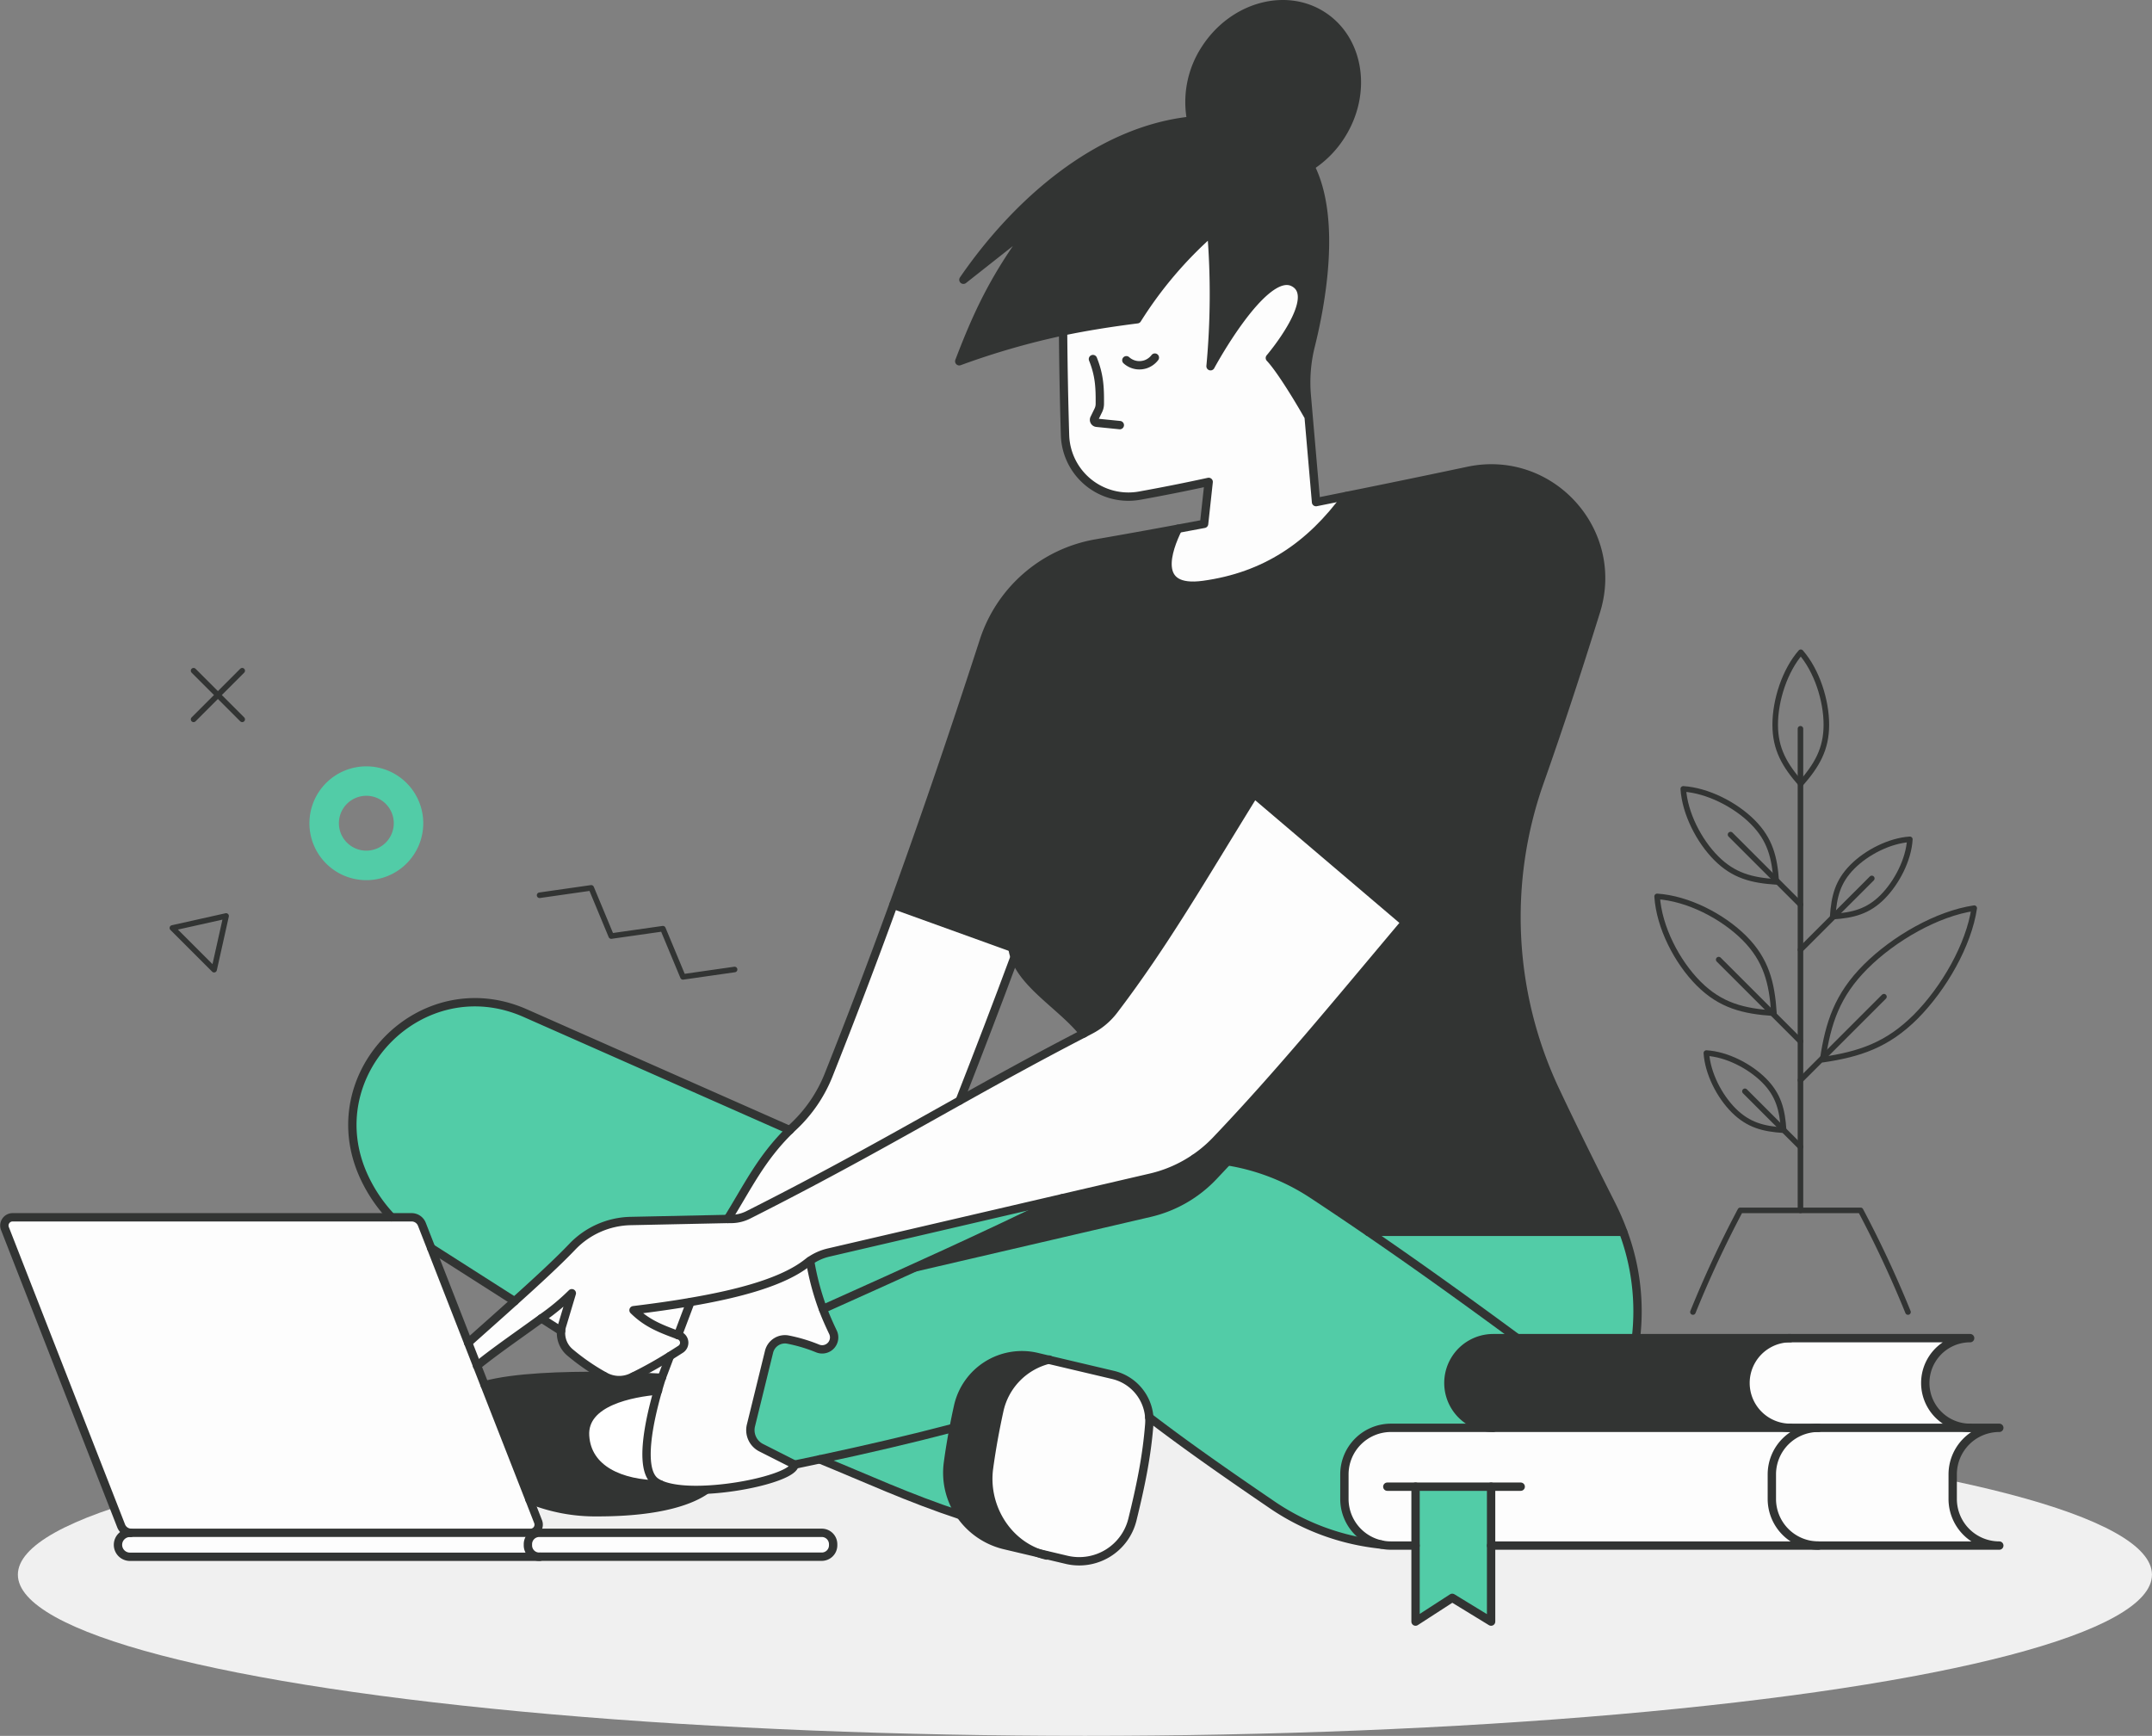 <svg xmlns="http://www.w3.org/2000/svg" viewBox="0 0 673.02 542.95"><rect x="0" y="0" width="673.02" height="542.95" fill="#808080" stroke="none"/><defs><style>.cls-1{fill:#f0f0f0;}.cls-2{fill:#fdfdfd;}.cls-3{fill:#323433;}.cls-4{fill:#52cca7;}.cls-5{fill:#fff;}.cls-6,.cls-7{fill:none;stroke:#323433;stroke-linecap:round;stroke-linejoin:round;}.cls-6{stroke-width:2.61px;}.cls-7{stroke-width:1.74px;}</style></defs><title>Asset 25</title><g id="Layer_2" data-name="Layer 2"><g id="graphic"><ellipse class="cls-1" cx="339.3" cy="492.53" rx="333.71" ry="50.42"/><path class="cls-2" d="M616.14,446.6h9.12a14.57,14.57,0,0,0-14.57,14.57v7.68a14.57,14.57,0,0,0,14.57,14.58H568.71a14.58,14.58,0,0,1-14.58-14.58v-7.68a14.57,14.57,0,0,1,14.58-14.57Z"/><path class="cls-2" d="M559.92,418.55h56.22a14,14,0,0,0,0,28.05H559.92a14,14,0,0,1,0-28.05Z"/><path class="cls-2" d="M442.7,465v18.42H435a14,14,0,0,1-2.91-.3h0a14.59,14.59,0,0,1-11.64-14.28v-7.68A14.57,14.57,0,0,1,435,446.6H568.71a14.57,14.57,0,0,0-14.58,14.57v7.68a14.58,14.58,0,0,0,14.58,14.58H466.33V465Z"/><path class="cls-3" d="M559.92,446.6H467a14,14,0,1,1,0-28.05h92.9a14,14,0,0,0,0,28.05Z"/><path class="cls-4" d="M507.63,385.3a71.1,71.1,0,0,1,4,33.25H474.5c-14.94-11-30.09-21.94-46.59-33.25Z"/><path class="cls-3" d="M316.63,296.44,279.4,283c9.33-25.67,18.63-52.82,28.28-82.58a45,45,0,0,1,35-30.42q12.53-2.17,25.71-4.62c-3.22,6.5-8,19.75,7.94,17.57,19.27-2.63,33.45-12.21,44.75-27.78h0q18.5-3.72,38.06-7.86c25.71-5.43,47.8,18.8,40,43.89-5.86,18.83-11.61,36.35-17.6,53.31a127.07,127.07,0,0,0,4.77,96.39c5.25,11.16,11.16,23.11,17.55,35.77a81.49,81.49,0,0,1,3.76,8.63H427.91c-5.63-3.85-11.41-7.75-17.4-11.7a67.86,67.86,0,0,0-36.89-11.23h0a41.1,41.1,0,0,0,6.66-5.64c20-21,36.63-41.35,59.2-68.18l-47.23-40.18c-16.55,26.76-28.27,47.14-43.92,67.68a22,22,0,0,1-7.51,6.24l-1.89,1h0c-6.43-8.19-18.46-14.87-21.62-23.95a13.71,13.71,0,0,1-.68-2.86Z"/><path class="cls-4" d="M467,446.6H435a14.57,14.57,0,0,0-14.58,14.57v7.68a14.59,14.59,0,0,0,11.65,14.28,73.73,73.73,0,0,1-34.87-12.87c-14.68-10-27.46-19-37.79-26.94h0A14.75,14.75,0,0,0,348.09,430l-20-4.72-3.83-.91a20.45,20.45,0,0,0-24.68,15.56c-.5,2.24-.95,4.45-1.37,6.66-13.18,3.46-27.06,6.69-41.88,9.86-2.58.56-5.18,1.1-7.81,1.65l-10.45-5.28a6.15,6.15,0,0,1-3.2-7l5.65-23.05a5.11,5.11,0,0,1,5.93-3.82,50.38,50.38,0,0,1,9.27,2.78,3.74,3.74,0,0,0,4.79-5.08c-1.24-2.57-2.27-4.95-3.15-7.27q11.7-5.25,22.82-10.27c18-8.15,35.05-16,52-24.35l27.71-6.44a41,41,0,0,0,13.7-6h0a68,68,0,0,1,36.89,11.23c6,3.95,11.77,7.85,17.4,11.7,16.5,11.31,31.65,22.25,46.59,33.25H467a14,14,0,1,0,0,28.05Z"/><path class="cls-3" d="M385.44,363.5c-1.7,1.83-3.42,3.65-5.16,5.49a41.14,41.14,0,0,1-20.36,11.63l-27.71,6.45-52,12.09c18-8.15,35.05-16,52-24.35l27.71-6.44a41,41,0,0,0,13.7-6h0A67.89,67.89,0,0,1,385.44,363.5Z"/><polygon class="cls-4" points="466.33 483.43 466.33 507.21 454.18 499.78 442.7 507.21 442.7 483.43 442.7 465.01 466.33 465.01 466.33 483.43"/><path class="cls-2" d="M392.25,248.37l47.23,40.18c-22.57,26.83-39.24,47.21-59.2,68.18a41,41,0,0,1-20.36,11.64l-27.71,6.44-73.06,17a16.9,16.9,0,0,0-5.8,2.57c-.3.21-.6.42-.89.65-7.49,5.91-21.06,9.61-36.53,12.25-5.74,1-11.74,1.82-17.8,2.57,4.06,4,8.09,5.64,13.9,7.77l.37.13a2.42,2.42,0,0,1,.48,4.3c-1.16.75-2.26,1.44-3.32,2.11a125.64,125.64,0,0,1-11.49,6.42h0l-.45.22a9.17,9.17,0,0,1-8.49-.27l-.26-.14A67.75,67.75,0,0,1,178.25,423a7.89,7.89,0,0,1-2.77-6.73,7.31,7.31,0,0,1,.35-1.77l3-10a69.83,69.83,0,0,1-9.54,7.89c-6.34,4.64-14.2,10-20.11,14.8l-2.81-7.2c4.44-4,9.54-8.48,14.53-13,6.88-6.18,13.54-12.32,18-17a26,26,0,0,1,18.32-8.09l30.35-.64,1.29,0A12,12,0,0,0,234,380c26-13.11,46.39-24.7,66.15-35.75,12.75-7.13,25.24-14,38.78-21l1.89-1a22,22,0,0,0,7.51-6.24C364,295.51,375.7,275.13,392.25,248.37Z"/><path class="cls-2" d="M421.09,155.17h0c-11.3,15.57-25.48,25.15-44.75,27.78-16,2.18-11.16-11.07-7.94-17.57l8.18-1.53L378,150.73c-7.14,1.56-14.09,2.94-21.54,4.29a19.83,19.83,0,0,1-23.38-18.92c-.34-11.41-.53-21.92-.61-32.46,7.06-1.47,14.54-2.68,23.2-3.78a124.9,124.9,0,0,1,23.19-27.31,242.59,242.59,0,0,1-.26,42s16.49-30.66,25.77-26.28-7.22,23.7-7.22,23.7c2.82,3,7.82,10.85,12.12,18.39l2.32,26.73Z"/><path class="cls-3" d="M413.65,4.92c11.66,7.54,14.19,24.37,5.64,37.61a31.55,31.55,0,0,1-9.5,9.51,24.13,24.13,0,0,0-17.27-13.27,63.76,63.76,0,0,0-20-1A30.3,30.3,0,0,1,377,15.24C385.59,2,402-2.61,413.65,4.92Z"/><path class="cls-3" d="M409.79,52c8.42,16.57,3.29,43.49.12,56.19a47.11,47.11,0,0,0-1.22,15.56l.57,6.57c-4.3-7.54-9.3-15.42-12.12-18.39,0,0,16.49-19.32,7.22-23.7s-25.77,26.28-25.77,26.28a242.59,242.59,0,0,0,.26-42,124.9,124.9,0,0,0-23.19,27.31c-8.66,1.1-16.14,2.31-23.2,3.78A238.37,238.37,0,0,0,300,113c6.12-16,11.44-27.07,23.19-42.77L301.3,87.5c16.41-23.89,41.9-46.68,71.26-49.76a63.76,63.76,0,0,1,20,1A24.13,24.13,0,0,1,409.79,52Z"/><path class="cls-2" d="M359.43,443.32a14.17,14.17,0,0,1,0,2.16c-.78,10-2.64,19.09-5.27,29.79a17.14,17.14,0,0,1-20.57,12.62l-8.65-2.05c-10.63-3.8-17.18-15.25-15.62-26.65.84-6.16,1.9-11.93,3.22-18a21,21,0,0,1,15.59-15.94l20,4.72A14.76,14.76,0,0,1,359.43,443.32Z"/><path class="cls-4" d="M259.15,391.8l73.06-17c-23.94,11.76-48.1,22.62-74.82,34.62a82.15,82.15,0,0,1-4-15.06A16.9,16.9,0,0,1,259.15,391.8Z"/><path class="cls-3" d="M324.29,424.38l3.83.91a21,21,0,0,0-15.59,15.94c-1.32,6-2.38,11.8-3.22,18-1.56,11.4,5,22.85,15.62,26.65l-10.62-2.51A23.48,23.48,0,0,1,300.47,474a23.23,23.23,0,0,1-4-16.5c.5-3.72,1.09-7.28,1.77-10.85.42-2.21.87-4.42,1.37-6.66A20.45,20.45,0,0,1,324.29,424.38Z"/><path class="cls-2" d="M317.31,299.3h0c-5.41,14.61-11.05,29.3-17.16,44.92C280.39,355.27,260,366.86,234,380a12,12,0,0,1-5.13,1.28l-1.29,0c6.25-10.06,10.44-19,19.41-27.77.38-.38.77-.75,1.16-1.12a44.82,44.82,0,0,0,11-16.15C266,319,272.72,301.38,279.4,283l37.23,13.43h0A13.71,13.71,0,0,0,317.31,299.3Z"/><path class="cls-4" d="M298.24,446.6c-.68,3.57-1.27,7.13-1.77,10.85a23.23,23.23,0,0,0,4,16.5c-16.36-5.39-29.89-11.7-44.11-17.49C271.18,453.3,285.06,450.06,298.24,446.6Z"/><path class="cls-2" d="M260.54,416.7a3.74,3.74,0,0,1-4.79,5.08,49.61,49.61,0,0,0-9.27-2.78,5.12,5.12,0,0,0-5.93,3.82l-5.65,23a6.16,6.16,0,0,0,3.2,7l10.44,5.28c-.24,3.33-15,7.26-27.68,7.85-5.74.27-11-.15-14.31-1.64a8.88,8.88,0,0,1-1.53-.87c-5.28-3.91-1.89-19.25.77-28.51.44-1.54.86-2.91,1.22-4l2.55-6.76c1.06-.67,2.16-1.36,3.32-2.11a2.42,2.42,0,0,0-.48-4.3l-.37-.13,3.9-10.34c15.47-2.64,29-6.34,36.53-12.25.29-.23.59-.44.89-.65a82.15,82.15,0,0,0,4,15.06C258.27,411.75,259.31,414.13,260.54,416.7Z"/><path class="cls-2" d="M260.58,483v.35a3.56,3.56,0,0,1-3.56,3.56H168.66a3.56,3.56,0,0,1-3.56-3.56V483a3.55,3.55,0,0,1,3.56-3.56H257A3.56,3.56,0,0,1,260.58,483Z"/><path class="cls-4" d="M247,353.48v0c-9,8.79-13.16,17.71-19.41,27.77l-30.35.64A26,26,0,0,0,178.91,390c-4.43,4.69-11.09,10.83-18,17l-26.09-16.65-2.91-7.45a3.44,3.44,0,0,0-3.19-2.19H122.4a47.08,47.08,0,0,1-8.46-12.42c-15.06-32.15,17.83-65.76,50.3-51.41Z"/><path class="cls-3" d="M220.86,466h0c-4.12,2.93-13.5,7-33.92,7A54.77,54.77,0,0,1,165.57,469l-14-35.76c9.24-2.54,24.66-3,37.26-2.88l.26.14a9.17,9.17,0,0,0,8.49.27l.45-.22h0c3.14.1,5.81.22,7.78.32.39,0,.77,0,1.16,0-.36,1.12-.78,2.49-1.22,4-8,.7-23.49,3.45-22.81,14.18.65,10.47,11.08,15.15,23.57,15.21h0C209.83,465.81,215.12,466.23,220.86,466Z"/><path class="cls-2" d="M215.93,407.27,212,417.61c-5.81-2.13-9.84-3.77-13.9-7.77C204.19,409.09,210.19,408.25,215.93,407.27Z"/><path class="cls-2" d="M209.56,424.15,207,430.91c-.39,0-.77,0-1.16,0-2-.1-4.64-.22-7.78-.32A125.64,125.64,0,0,0,209.56,424.15Z"/><path class="cls-5" d="M206.55,464.32h0c-12.49-.06-22.92-4.74-23.57-15.21-.68-10.73,14.83-13.48,22.81-14.18-2.66,9.26-6,24.6-.77,28.51A8.88,8.88,0,0,0,206.55,464.32Z"/><path class="cls-2" d="M178.87,404.48l-3,10a7.31,7.31,0,0,0-.35,1.77h0l-6.14-3.92A69.83,69.83,0,0,0,178.87,404.48Z"/><path class="cls-2" d="M168.66,486.93H40.87a3.74,3.74,0,1,1,0-7.47h125a2.22,2.22,0,0,0,.37,0l.14.84A3.55,3.55,0,0,0,165.1,483v.35A3.56,3.56,0,0,0,168.66,486.93Z"/><path class="cls-2" d="M168.27,476a2.57,2.57,0,0,1-2,3.48,2.22,2.22,0,0,1-.37,0h-125a3.4,3.4,0,0,1-3-2.17l-36.34-93a2.58,2.58,0,0,1,2.4-3.51H128.75a3.44,3.44,0,0,1,3.19,2.19l2.91,7.45L146.41,420l2.81,7.2,2.38,6.09,14,35.76Z"/><path class="cls-6" d="M227.58,381.27c6.25-10.06,10.44-19,19.41-27.77.38-.38.77-.75,1.16-1.12a44.82,44.82,0,0,0,11-16.15C266,319,272.72,301.38,279.4,283c9.33-25.67,18.63-52.82,28.28-82.58a45,45,0,0,1,35-30.42q12.53-2.17,25.71-4.62l8.18-1.53L378,150.73c-7.14,1.56-14.09,2.94-21.54,4.29a19.83,19.83,0,0,1-23.38-18.92c-.34-11.41-.53-21.92-.61-32.46"/><path class="cls-6" d="M409.26,130.36c-4.3-7.54-9.3-15.42-12.12-18.39,0,0,16.49-19.32,7.22-23.7s-25.77,26.28-25.77,26.28a242.59,242.59,0,0,0,.26-42,124.9,124.9,0,0,0-23.19,27.31c-8.66,1.1-16.14,2.31-23.2,3.78A238.37,238.37,0,0,0,300,113c6.12-16,11.44-27.07,23.19-42.77L301.3,87.5c16.41-23.89,41.9-46.68,71.26-49.76a63.76,63.76,0,0,1,20,1A24.13,24.13,0,0,1,409.79,52c8.42,16.57,3.29,43.49.12,56.19a47.11,47.11,0,0,0-1.22,15.56l.57,6.57,2.32,26.73,9.51-1.92q18.5-3.72,38.06-7.86c25.71-5.43,47.8,18.8,40,43.89-5.86,18.83-11.61,36.35-17.6,53.31a127.07,127.07,0,0,0,4.77,96.39c5.25,11.16,11.16,23.11,17.55,35.77a81.49,81.49,0,0,1,3.76,8.63,71.1,71.1,0,0,1,4,33.25"/><path class="cls-6" d="M432.08,483.13a73.66,73.66,0,0,1-34.85-12.87c-14.69-10-27.47-19-37.8-26.94"/><path class="cls-6" d="M298.24,446.6c-13.18,3.46-27.06,6.7-41.88,9.86l-7.82,1.65"/><path class="cls-6" d="M220.86,466c-4.12,2.93-13.5,7-33.92,7A54.77,54.77,0,0,1,165.57,469"/><path class="cls-6" d="M151.6,433.26c9.24-2.54,24.66-3,37.26-2.88"/><path class="cls-6" d="M198.07,430.57c3.14.1,5.81.22,7.78.32.39,0,.77,0,1.16,0"/><path class="cls-6" d="M257.39,409.43c26.72-12,50.88-22.86,74.82-34.62"/><path class="cls-6" d="M373.62,362.37a67.86,67.86,0,0,1,36.89,11.23c6,3.95,11.77,7.85,17.4,11.7,16.5,11.31,31.65,22.25,46.59,33.25"/><path class="cls-6" d="M317.31,299.3c-5.41,14.61-11.05,29.3-17.16,44.92"/><path class="cls-6" d="M316.63,296.44a13.71,13.71,0,0,0,.68,2.86c3.16,9.08,15.19,15.76,21.62,23.95"/><path class="cls-6" d="M323.16,254c0,9.69-6.63,25.5-6.63,40.8a14.41,14.41,0,0,0,.1,1.63"/><path class="cls-6" d="M146.41,420c4.44-4,9.54-8.48,14.53-13,6.88-6.18,13.54-12.32,18-17a26,26,0,0,1,18.32-8.09l30.35-.64,1.29,0A12,12,0,0,0,234,380c26-13.11,46.39-24.7,66.15-35.75,12.75-7.13,25.24-14,38.78-21l1.89-1a22,22,0,0,0,7.51-6.24c15.65-20.54,27.37-40.92,43.92-67.68l47.23,40.18c-22.57,26.83-39.24,47.21-59.2,68.18a41,41,0,0,1-20.36,11.64l-27.71,6.44-73.06,17a16.9,16.9,0,0,0-5.8,2.57c-.3.21-.6.42-.89.65-7.49,5.91-21.06,9.61-36.53,12.25-5.74,1-11.74,1.82-17.8,2.57,4.06,4,8.09,5.64,13.9,7.77l.37.13a2.42,2.42,0,0,1,.48,4.3c-1.16.75-2.26,1.44-3.32,2.11a125.64,125.64,0,0,1-11.49,6.42h0l-.45.22a9.17,9.17,0,0,1-8.49-.27l-.26-.14A67.75,67.75,0,0,1,178.25,423a7.89,7.89,0,0,1-2.77-6.73,7.31,7.31,0,0,1,.35-1.77l3-10a69.83,69.83,0,0,1-9.54,7.89c-6.34,4.64-14.2,10-20.11,14.8"/><path class="cls-6" d="M166.25,479.43a2.22,2.22,0,0,1-.37,0h-125a3.4,3.4,0,0,1-3-2.17l-36.34-93a2.58,2.58,0,0,1,2.4-3.51H128.75a3.44,3.44,0,0,1,3.19,2.19l2.91,7.45L146.41,420l2.81,7.2,2.38,6.09,14,35.76,2.7,6.93A2.57,2.57,0,0,1,166.25,479.43Z"/><path class="cls-6" d="M168.66,486.93a3.56,3.56,0,0,1-3.56-3.56V483a3.55,3.55,0,0,1,3.56-3.56H257a3.56,3.56,0,0,1,3.56,3.56v.35a3.56,3.56,0,0,1-3.56,3.56H168.83"/><path class="cls-6" d="M168.83,486.93h-128a3.74,3.74,0,1,1,0-7.47"/><polyline class="cls-6" points="279.4 283.01 316.63 296.44 316.63 296.44"/><path class="cls-6" d="M247,353.48l-82.74-36.59c-32.47-14.35-65.36,19.26-50.3,51.41a47.08,47.08,0,0,0,8.46,12.42"/><line class="cls-6" x1="134.85" y1="390.36" x2="160.94" y2="407.01"/><line class="cls-6" x1="169.33" y1="412.37" x2="175.47" y2="416.29"/><path class="cls-6" d="M256.36,456.46c14.22,5.79,27.75,12.1,44.11,17.49"/><path class="cls-6" d="M253.35,394.37a82.15,82.15,0,0,0,4,15.06c.88,2.32,1.92,4.7,3.15,7.27a3.74,3.74,0,0,1-4.79,5.08,49.61,49.61,0,0,0-9.27-2.78,5.12,5.12,0,0,0-5.93,3.82l-5.65,23a6.16,6.16,0,0,0,3.2,7l10.44,5.28c-.24,3.33-15,7.26-27.68,7.85-5.74.27-11-.15-14.31-1.64a8.88,8.88,0,0,1-1.53-.87c-5.28-3.91-1.89-19.25.77-28.51.44-1.54.86-2.91,1.22-4l2.55-6.76"/><line class="cls-6" x1="212.03" y1="417.61" x2="215.93" y2="407.27"/><path class="cls-6" d="M205.79,434.94c-8,.7-23.49,3.45-22.81,14.18.65,10.47,11.08,15.15,23.57,15.21"/><path class="cls-6" d="M359.43,443.32a14.17,14.17,0,0,1,0,2.16c-.78,10-2.64,19.09-5.27,29.79a17.14,17.14,0,0,1-20.57,12.62l-8.65-2.05-10.62-2.51A23.48,23.48,0,0,1,300.47,474a23.23,23.23,0,0,1-4-16.5c.5-3.72,1.09-7.28,1.77-10.85.42-2.21.87-4.42,1.37-6.66a20.45,20.45,0,0,1,24.68-15.56l3.83.91,20,4.72A14.76,14.76,0,0,1,359.43,443.32Z"/><path class="cls-6" d="M327.31,486.54a21,21,0,0,1-2.38-.7c-10.63-3.8-17.18-15.25-15.62-26.65.84-6.16,1.9-11.93,3.22-18a21,21,0,0,1,15.59-15.94"/><line class="cls-6" x1="427.91" y1="385.3" x2="507.63" y2="385.3"/><path class="cls-6" d="M372.56,37.74A30.3,30.3,0,0,1,377,15.24C385.59,2,402-2.61,413.65,4.92s14.19,24.37,5.64,37.61a31.55,31.55,0,0,1-9.5,9.51"/><path class="cls-6" d="M341.81,112.31c2,5,2.2,8.74,2.15,14.08a4.58,4.58,0,0,1-.45,1.92l-1.27,2.6a.93.93,0,0,0,.75,1.33l7.22.73"/><path class="cls-6" d="M361.17,111.85a6.19,6.19,0,0,1-2.9,2.09h0a6.29,6.29,0,0,1-2.67.27,6.09,6.09,0,0,1-3.34-1.53"/><path class="cls-6" d="M368.4,165.39c-3.22,6.5-8,19.75,7.94,17.57,19.27-2.63,33.45-12.21,44.75-27.78"/><line class="cls-6" x1="568.71" y1="483.43" x2="466.33" y2="483.43"/><path class="cls-6" d="M442.7,483.43H435a14,14,0,0,1-2.91-.3h0a14.59,14.59,0,0,1-11.64-14.28v-7.68A14.57,14.57,0,0,1,435,446.6H568.71"/><path class="cls-6" d="M616.14,446.6h9.12a14.57,14.57,0,0,0-14.57,14.57v7.68a14.57,14.57,0,0,0,14.57,14.58H568.71a14.58,14.58,0,0,1-14.58-14.58v-7.68a14.57,14.57,0,0,1,14.58-14.57Z"/><path class="cls-6" d="M467,446.6a14,14,0,1,1,0-28.05h92.9"/><path class="cls-6" d="M559.92,446.6a14,14,0,0,1,0-28.05h56.22a14,14,0,0,0,0,28.05"/><polygon class="cls-6" points="466.33 483.43 466.33 507.21 454.18 499.78 442.7 507.21 442.7 483.43 442.7 465.01 466.33 465.01 466.33 483.43"/><line class="cls-6" x1="466.33" y1="465.01" x2="475.59" y2="465.01"/><line class="cls-6" x1="433.87" y1="465.01" x2="442.7" y2="465.01"/><path class="cls-4" d="M114.58,239.7a17.8,17.8,0,1,0,17.79,17.8A17.8,17.8,0,0,0,114.58,239.7Zm0,26.37a8.58,8.58,0,1,1,8.57-8.57A8.58,8.58,0,0,1,114.58,266.07Z"/><line class="cls-7" x1="60.54" y1="209.79" x2="75.75" y2="225"/><line class="cls-7" x1="60.54" y1="225" x2="75.75" y2="209.79"/><polyline class="cls-7" points="168.75 280.02 184.9 277.71 191.16 292.78 207.32 290.48 213.59 305.55 229.74 303.24"/><polygon class="cls-7" points="66.96 303.3 70.71 286.5 53.91 290.25 66.96 303.3"/><path class="cls-7" d="M596.71,410.38a345.76,345.76,0,0,0-14.83-31.8H544.27a343.07,343.07,0,0,0-14.82,31.8"/><line class="cls-7" x1="563.08" y1="378.58" x2="563.08" y2="227.95"/><path class="cls-7" d="M599.13,318c-8.88,8.88-17.57,11.75-29.1,13.45,1.7-11.54,4.56-20.23,13.44-29.1s22.42-16.6,33.95-18.29C615.72,295.54,608,309.08,599.13,318Z"/><path class="cls-7" d="M551.69,337.94c4.53,4.53,5.72,9.23,6.13,15.57-6.34-.41-11-1.6-15.57-6.13s-8.19-11.7-8.6-18C540,329.75,547.16,333.41,551.69,337.94Z"/><path class="cls-7" d="M588.73,280.57c-4.53,4.53-9.23,5.72-15.57,6.13.41-6.34,1.6-11,6.13-15.57s11.7-8.19,18-8.6C596.92,268.87,593.26,276,588.73,280.57Z"/><path class="cls-7" d="M548.13,257.1c5.45,5.45,6.89,11.11,7.38,18.74-7.63-.49-13.29-1.93-18.74-7.38s-9.85-14.08-10.34-21.71C534.05,247.25,542.69,251.65,548.13,257.1Z"/><path class="cls-7" d="M571.18,226.68c0,7.7-3,12.72-8,18.46-5-5.74-8-10.76-8-18.46s3-16.93,8-22.67C568.19,209.75,571.18,219,571.18,226.68Z"/><path class="cls-7" d="M545.52,293.38c6.84,6.85,8.65,14,9.27,23.54-9.59-.62-16.7-2.42-23.54-9.26s-12.39-17.69-13-27.28C527.83,281,538.67,286.54,545.52,293.38Z"/><line class="cls-7" x1="589.19" y1="311.75" x2="563.08" y2="337.85"/><line class="cls-7" x1="537.51" y1="300.15" x2="563.08" y2="325.71"/><line class="cls-7" x1="545.71" y1="341.34" x2="563.08" y2="358.71"/><line class="cls-7" x1="541.21" y1="261.05" x2="563.08" y2="282.92"/><line class="cls-7" x1="585.39" y1="274.76" x2="563.08" y2="297.06"/></g></g></svg>